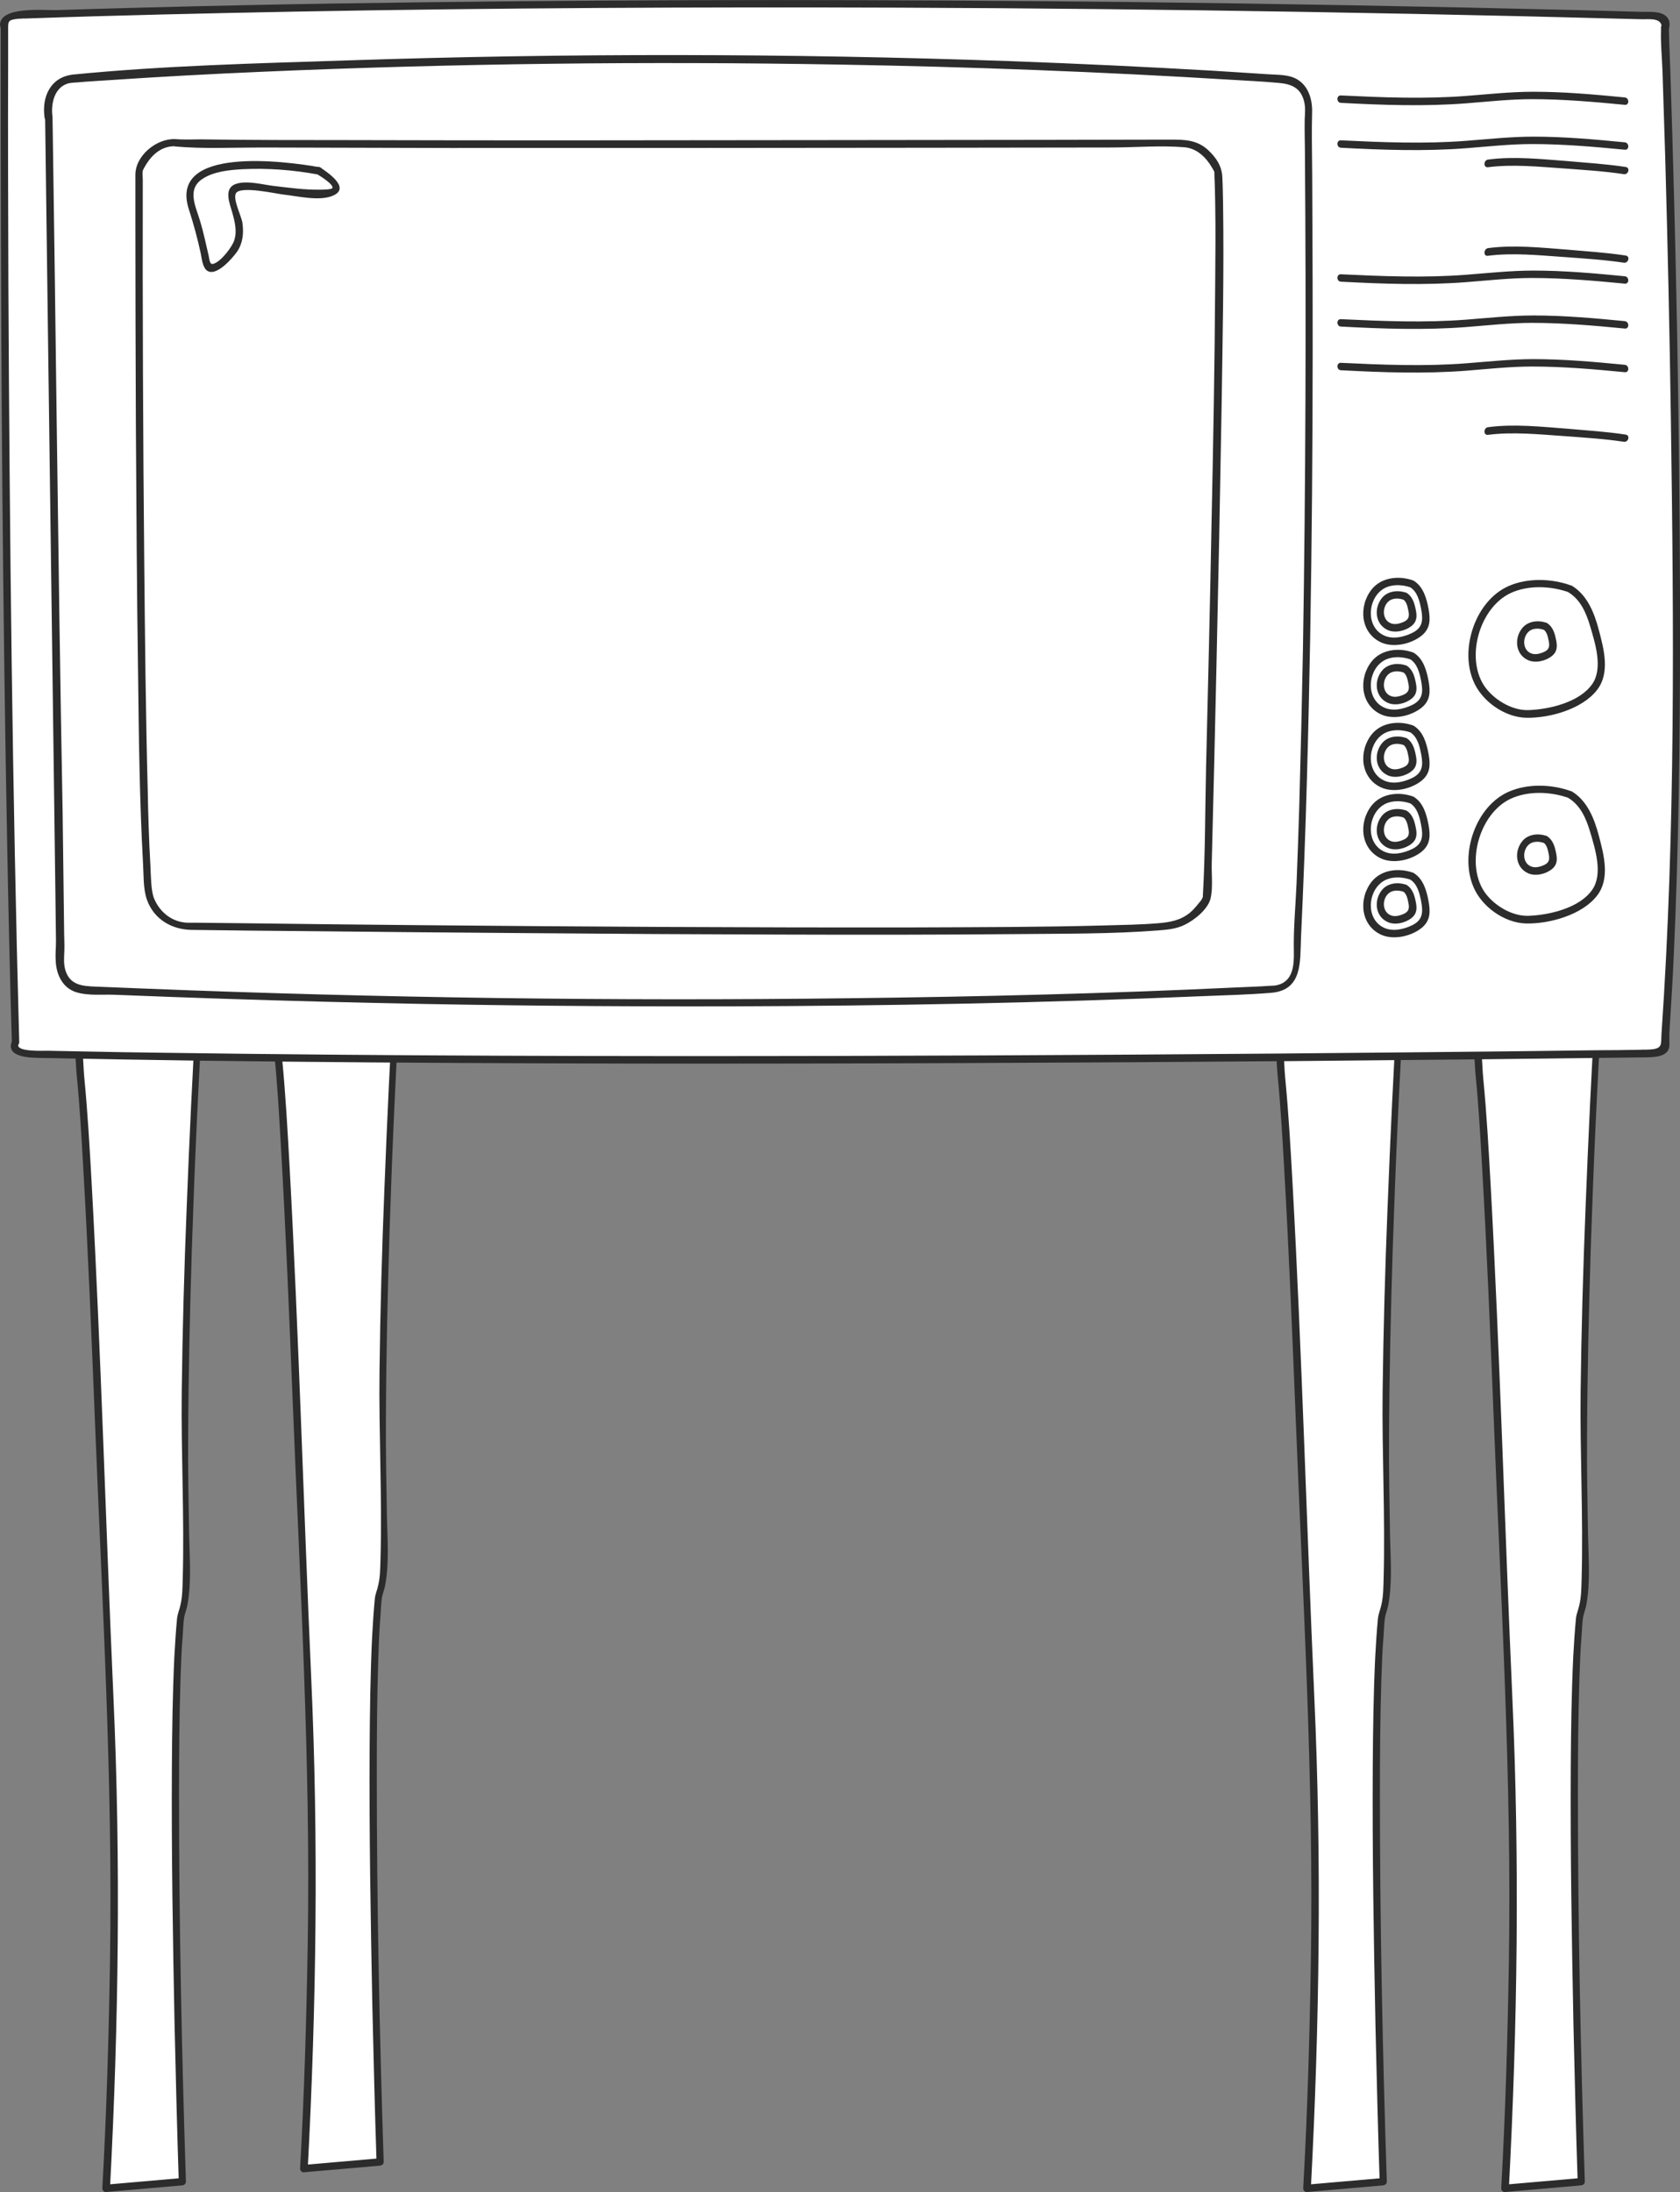 <?xml version="1.0" encoding="utf-8"?>
<!-- Generator: Adobe Illustrator 23.0.3, SVG Export Plug-In . SVG Version: 6.00 Build 0)  -->
<svg version="1.1" id="Layer_1" xmlns="http://www.w3.org/2000/svg" xmlns:xlink="http://www.w3.org/1999/xlink" x="0px" y="0px"
	 viewBox="0 0 681.3 888.8" style="enable-background:new 0 0 681.3 888.8;" xml:space="preserve">
<rect x="0" y="0" width="681.3" height="888.8" fill="#808080" stroke="none"/>
<style type="text/css">
	.st0{fill:#FFFFFF;}
	.st1{fill:#2C2C2C;}
</style>
<g>
	<g>
		<g>
			<g>
				<path class="st0" d="M81.3,405.6c0,0-6.7,107.2-6.2,190.1c0.3,9.8,0.4,18.8,0.4,26.9c0,0,0,0.1,0,0.1
					c0.6,20.2-0.3,29.3-1.9,31.4c-5.4,47.9,0.5,230.5,0.5,230.5l-30.9,2.7c0,0,5.8-109.7,2.1-184.4c-3.7-74.7-9.2-274.7-15.6-285"/>
				<g>
					<path class="st1" d="M79.8,405.6c-1.7,28-3,56-4.1,84.1c-1,24.8-1.7,49.6-2,74.4c-0.3,25.3,1.1,50.7,0.4,76.1
						c-0.1,3.4-0.1,7-0.9,10.4c-0.4,2-1.2,3.6-1.4,5.6c-0.5,5.2-0.8,10.3-1.1,15.5c-0.7,14.8-0.9,29.7-1,44.6
						c-0.2,35,0.4,70,1.1,105c0.5,21.1,1,42.2,1.7,63.2c0.5-0.5,1-1,1.5-1.5c-10.3,0.9-20.6,1.8-30.9,2.7c0.5,0.5,1,1,1.5,1.5
						c3.5-66.3,4.4-132.8,1.4-199.1c-3.1-69.3-5-138.6-8.8-207.8c-0.8-14.4-1.6-28.8-3-43.2c-0.6-5.9-0.2-14.8-3.3-20.2
						c-1-1.7-3.6-0.2-2.6,1.5c2.5,4.4,2.3,12.3,2.8,17.4c1.2,12.1,1.9,24.3,2.6,36.5c2,34.6,3.4,69.2,4.8,103.8
						c2.9,73.1,7.3,146.3,6.1,219.5c-0.5,30.5-1.4,61.1-3.1,91.6c0,0.8,0.7,1.6,1.5,1.5c10.3-0.9,20.6-1.8,30.9-2.7
						c0.8-0.1,1.5-0.6,1.5-1.5c-1.7-52.3-2.8-104.6-2.8-156.9c0-15.6,0.1-31.3,0.6-46.9c0.2-5.9,0.4-11.8,0.9-17.7
						c0.2-2.4,0.2-5,0.6-7.4c0.3-1.6,1-3.2,1.3-4.9c1.7-9.2,0.9-19,0.7-28.2c-0.2-13.1-0.5-26.2-0.4-39.3
						c0.1-25.6,0.7-51.2,1.5-76.8c1.1-33.6,2.6-67.3,4.7-100.9C82.9,403.7,79.9,403.7,79.8,405.6L79.8,405.6z"/>
				</g>
			</g>
			<g>
				<path class="st0" d="M648.6,405.6c0,0-6.7,107.2-6.2,190.1c0.3,9.8,0.4,18.8,0.4,26.9c0,0,0,0.1,0,0.1
					c0.6,20.2-0.3,29.3-1.9,31.4c-5.4,47.9,0.5,230.5,0.5,230.5l-30.9,2.7c0,0,5.8-109.7,2.1-184.4c-3.7-74.7-9.2-274.7-15.6-285"/>
				<g>
					<path class="st1" d="M647.1,405.6c-1.7,28-3,56-4.1,84.1c-1,24.8-1.7,49.6-2,74.4c-0.3,25.3,1.1,50.7,0.4,76.1
						c-0.1,3.4-0.1,7-0.9,10.4c-0.4,2-1.2,3.6-1.4,5.6c-0.5,5.2-0.8,10.3-1.1,15.5c-0.7,14.8-0.9,29.7-1,44.6
						c-0.2,35,0.4,70,1.1,105c0.5,21.1,1,42.2,1.7,63.2c0.5-0.5,1-1,1.5-1.5c-10.3,0.9-20.6,1.8-30.9,2.7c0.5,0.5,1,1,1.5,1.5
						c3.5-66.3,4.4-132.8,1.4-199.1c-3.1-69.3-5-138.6-8.8-207.8c-0.8-14.4-1.6-28.8-3-43.2c-0.6-5.9-0.2-14.8-3.3-20.2
						c-1-1.7-3.6-0.2-2.6,1.5c2.5,4.4,2.3,12.3,2.8,17.4c1.2,12.1,1.9,24.3,2.6,36.5c2,34.6,3.4,69.2,4.8,103.8
						c2.9,73.1,7.3,146.3,6.1,219.5c-0.5,30.5-1.4,61.1-3.1,91.6c0,0.8,0.7,1.6,1.5,1.5c10.3-0.9,20.6-1.8,30.9-2.7
						c0.8-0.1,1.5-0.6,1.5-1.5c-1.7-52.3-2.8-104.6-2.8-156.9c0-15.6,0.1-31.3,0.6-46.9c0.2-5.9,0.4-11.8,0.9-17.7
						c0.2-2.4,0.2-5,0.6-7.4c0.3-1.6,1-3.2,1.3-4.9c1.7-9.2,0.9-19,0.7-28.2c-0.2-13.1-0.5-26.2-0.4-39.3
						c0.1-25.6,0.7-51.2,1.5-76.8c1.1-33.6,2.6-67.3,4.7-100.9C650.2,403.7,647.2,403.7,647.1,405.6L647.1,405.6z"/>
				</g>
			</g>
			<g>
				<path class="st0" d="M161.5,397.6c0,0-6.7,107.2-6.2,190.1c0.3,9.8,0.4,18.8,0.4,26.9c0,0,0,0.1,0,0.1
					c0.6,20.2-0.3,29.3-1.9,31.4c-5.4,47.9,0.5,230.5,0.5,230.5l-30.9,2.7c0,0,5.8-109.7,2.1-184.4c-3.7-74.7-9.2-274.7-15.6-285"/>
				<g>
					<path class="st1" d="M160,397.6c-1.7,28-3,56-4.1,84.1c-1,24.8-1.7,49.6-2,74.4c-0.3,25.3,1.1,50.7,0.4,76.1
						c-0.1,3.4-0.1,7-0.9,10.4c-0.4,2-1.2,3.6-1.4,5.6c-0.5,5.2-0.8,10.3-1.1,15.5c-0.7,14.8-0.9,29.7-1,44.6
						c-0.2,35,0.4,70,1.1,105c0.5,21.1,1,42.2,1.7,63.2c0.5-0.5,1-1,1.5-1.5c-10.3,0.9-20.6,1.8-30.9,2.7c0.5,0.5,1,1,1.5,1.5
						c3.5-66.3,4.4-132.8,1.4-199.1c-3.1-69.3-5-138.6-8.8-207.8c-0.8-14.4-1.6-28.8-3-43.2c-0.6-5.9-0.2-14.8-3.3-20.2
						c-1-1.7-3.6-0.2-2.6,1.5c2.5,4.4,2.3,12.3,2.8,17.4c1.2,12.1,1.9,24.3,2.6,36.5c2,34.6,3.4,69.2,4.8,103.8
						c2.9,73.1,7.3,146.3,6.1,219.5c-0.5,30.5-1.4,61.1-3.1,91.6c0,0.8,0.7,1.6,1.5,1.5c10.3-0.9,20.6-1.8,30.9-2.7
						c0.8-0.1,1.5-0.6,1.5-1.5c-1.7-52.3-2.8-104.6-2.8-156.9c0-15.6,0.1-31.3,0.6-46.9c0.2-5.9,0.4-11.8,0.9-17.7
						c0.2-2.4,0.2-5,0.6-7.4c0.3-1.6,1-3.2,1.3-4.9c1.7-9.2,0.9-19,0.7-28.2c-0.2-13.1-0.5-26.2-0.4-39.3
						c0.1-25.6,0.7-51.2,1.5-76.8c1.1-33.6,2.6-67.3,4.7-100.9C163.2,395.6,160.2,395.7,160,397.6L160,397.6z"/>
				</g>
			</g>
			<g>
				<path class="st0" d="M568.3,405.6c0,0-6.7,107.2-6.2,190.1c0.3,9.8,0.4,18.8,0.4,26.9c0,0,0,0.1,0,0.1
					c0.6,20.2-0.3,29.3-1.9,31.4c-5.4,47.9,0.5,230.5,0.5,230.5l-30.9,2.7c0,0,5.8-109.7,2.1-184.4c-3.7-74.7-9.2-274.7-15.6-285"/>
				<g>
					<path class="st1" d="M566.8,405.6c-1.7,28-3,56-4.1,84.1c-1,24.8-1.7,49.6-2,74.4c-0.3,25.3,1.1,50.7,0.4,76.1
						c-0.1,3.4-0.1,7-0.9,10.4c-0.4,2-1.2,3.6-1.4,5.6c-0.5,5.2-0.8,10.3-1.1,15.5c-0.7,14.8-0.9,29.7-1,44.6
						c-0.2,35,0.4,70,1.1,105c0.5,21.1,1,42.2,1.7,63.2c0.5-0.5,1-1,1.5-1.5c-10.3,0.9-20.6,1.8-30.9,2.7c0.5,0.5,1,1,1.5,1.5
						c3.5-66.3,4.4-132.8,1.4-199.1c-3.1-69.3-5-138.6-8.8-207.8c-0.8-14.4-1.6-28.8-3-43.2c-0.6-5.9-0.2-14.8-3.3-20.2
						c-1-1.7-3.6-0.2-2.6,1.5c2.5,4.4,2.3,12.3,2.8,17.4c1.2,12.1,1.9,24.3,2.6,36.5c2,34.6,3.4,69.2,4.8,103.8
						c2.9,73.1,7.3,146.3,6.1,219.5c-0.5,30.5-1.4,61.1-3.1,91.6c0,0.8,0.7,1.6,1.5,1.5c10.3-0.9,20.6-1.8,30.9-2.7
						c0.8-0.1,1.5-0.6,1.5-1.5c-1.7-52.3-2.8-104.6-2.8-156.9c0-15.6,0.1-31.3,0.6-46.9c0.2-5.9,0.4-11.8,0.9-17.7
						c0.2-2.4,0.2-5,0.6-7.4c0.3-1.6,1-3.2,1.3-4.9c1.7-9.2,0.9-19,0.7-28.2c-0.2-13.1-0.5-26.2-0.4-39.3
						c0.1-25.6,0.7-51.2,1.5-76.8c1.1-33.6,2.6-67.3,4.7-100.9C569.9,403.7,566.9,403.7,566.8,405.6L566.8,405.6z"/>
				</g>
			</g>
			<g>
				<g id="XMLID_40202_">
					<path class="st0" d="M6.3,422.6c0,0-2.3,4.6,5.6,4.8c253.9,5.4,657.8-0.3,657.8-0.3c7.9-0.5,5.6-4.8,5.6-4.8
						c10.3-143.7,0-411.2,0-411.2s2.3-4.5-5.6-4.8C275.2-4.4,7.3,6.1,7.3,6.1c-7.9,0.5-5.6,4.8-5.6,4.8S1.1,236.3,6.3,422.6z"/>
					<g>
						<path class="st1" d="M5,421.8c-3.1,6.7,6.6,7,10.6,7.1c10.8,0.2,21.5,0.4,32.3,0.6c22.3,0.4,44.5,0.7,66.8,0.9
							c47.6,0.5,95.1,0.7,142.7,0.8c88.6,0.1,177.1-0.3,265.7-1c47.5-0.4,95.1-0.9,142.6-1.5c3.9-0.1,11.3,0.4,11.3-5.1
							c0-2.3-0.1-4.2,0.1-6.7c0.3-4.9,0.6-9.7,0.9-14.6c0.6-10,1-19.9,1.4-29.9c1.7-43.8,2-87.7,1.9-131.5
							c-0.2-70.5-1.6-141.1-3.9-211.6c-0.2-5.8-0.5-11.6-0.6-17.4c0-0.3,0-0.5,0-0.8c-0.1,1.6,0.2-0.2,0.2-0.5c0.1-1.1,0.1-2-0.5-3
							c-2-3.4-7.6-2.7-10.8-2.8c-8.6-0.2-17.2-0.5-25.7-0.7c-61-1.5-122-2.6-183-3.3c-94.5-1-189.1-1.1-283.6,0.1
							C123.1,1.5,72.9,2.5,22.7,4.1C17.7,4.2,0.2,2.5,0,10c0,0.3,0.4,2.6,0.3,0.9c0,0.1,0,0.2,0,0.3c0,0.6,0,1.2,0,1.8
							c0,2.9,0,5.8,0,8.7c0,11.8,0,23.7,0,35.5C0.4,152.1,1.1,247,2.9,341.8c0.5,26.9,1.1,53.8,1.9,80.7c0.1,1.9,3.1,1.9,3,0
							C5,320.1,3.9,217.6,3.4,115.2C3.3,85,3.2,54.9,3.3,24.7c0-4.6,0-9.2,0-13.8c0-2.6,0.6-2.9,4.1-3.3c0.1,0,0.3,0,0.4,0
							c0.9-0.1,1.9-0.1,2.8-0.1c36.6-1.3,73.2-2.1,109.7-2.8c81.4-1.5,162.8-1.9,244.1-1.6c54.5,0.2,109,0.8,163.4,1.7
							c30.2,0.5,60.3,1.1,90.5,1.8c15.7,0.4,31.5,0.8,47.2,1.2c2.8,0.1,7.5-0.7,8.3,2.4c0.1,0.3-0.3,0.4-0.2,1c0,0.3,0,0.6,0,0.9
							c-0.2,5.5,0.4,11.2,0.6,16.7c0.4,11.6,0.7,23.2,1.1,34.8c1,35.6,1.8,71.2,2.3,106.8c1.2,82.8,1.9,166-3.8,248.6
							c-0.3,4.3,0.7,6.2-4.8,6.5c-1.3,0.1-2.6,0-3.8,0.1c-6,0.1-11.9,0.2-17.9,0.2c-23.7,0.3-47.4,0.6-71,0.8
							c-78.9,0.8-157.7,1.3-236.6,1.5c-91.5,0.2-183,0-274.5-1.3c-10.1-0.1-20.3-0.3-30.4-0.5c-5.1-0.1-10.3-0.2-15.4-0.3
							c-2.1,0-13.3,0.5-11.9-2.7C8.4,421.6,5.8,420,5,421.8z"/>
					</g>
				</g>
				<g id="XMLID_40201_">
					<path class="st0" d="M19.8,47.8c0,0-2.4-15.3,10.2-15.8c0,0,219.8-17.9,490.3,0.3c12.6,0.8,10.2,15.8,10.2,15.8
						s2.4,198.5-4.5,337.2c0,0,2.4,15.3-10.2,15.8c0,0-209.5,12.3-481.2,0.3c-12.6-0.6-10.2-15.8-10.2-15.8L19.8,47.8z"/>
					<g>
						<path class="st1" d="M21.3,47.4c-0.7-4.9,0.5-11.5,5.8-13.4c1.4-0.5,2.9-0.5,4.4-0.6c4.3-0.4,8.5-0.6,12.8-0.9
							c20.6-1.4,41.2-2.5,61.8-3.4c78.4-3.4,156.8-4.3,235.3-2.9c52.4,0.9,104.8,2.9,157.2,6.1c6.6,0.4,13.2,0.7,19.8,1.3
							c5.1,0.4,9,1.9,10.4,7.3c0.7,2.5,0.4,5.1,0.3,7.5c-0.1,4.9,0.1,9.8,0.1,14.6c0.5,66.5,0.3,133.1-0.8,199.6
							c-0.4,21.4-0.9,42.8-1.5,64.2c-0.3,10.4-0.7,20.8-1.1,31.3c-0.4,9.2-1.3,18.5-1.1,27.6c0.1,5.4-0.2,12.2-6.8,13.7
							c-1.1,0.3-2.3,0.2-3.4,0.3c-4.1,0.3-8.3,0.4-12.4,0.6c-52.4,2.5-104.8,3.8-157.2,4.4c-95.5,1.2-190.9-0.1-286.3-3.9
							c-6.6-0.3-13.2-0.5-19.8-0.8c-5.4-0.2-10.3-0.6-12.2-6.4c-0.9-2.7-0.6-5.5-0.5-8.2c0.1-2.7-0.1-5.5-0.1-8.2
							c-0.2-15.9-0.4-31.8-0.6-47.7C24.4,277,23.7,224.3,23,171.7c-0.5-39.2-1-78.4-1.6-117.6c0-2.1-0.1-4.2-0.1-6.3
							c0-1.9-3-1.9-3,0c0.4,30.4,0.8,60.8,1.2,91.1c0.7,55.1,1.5,110.1,2.2,165.2c0.3,20.3,0.5,40.6,0.8,60.9
							c0.1,5.5,0.1,10.9,0.2,16.4c0,3.6-0.3,5-0.1,8.4c0.3,5.3,2.7,10.6,8.1,12.4c4.9,1.6,10.7,0.9,15.7,1.1
							c7.9,0.3,15.7,0.6,23.6,0.9c27.1,1,54.3,1.8,81.4,2.4c48.4,1.1,96.7,1.5,145.1,1.4c63.5-0.2,126.9-1.4,190.3-4.1
							c9.6-0.4,19.2-0.6,28.8-1.4c12.7-1.1,11.6-12.7,12-22.3c1-21.4,1.8-42.8,2.4-64.2c2.2-77,2.6-154.1,2.2-231.1
							c0-9.6-0.1-19.2-0.2-28.8c0-3.7,0-7.6,0.1-10.3c0.2-5.1-1.3-10.8-6-13.6c-3.5-2.1-8-1.8-11.9-2.1c-7.2-0.5-14.5-0.9-21.8-1.4
							c-27.5-1.6-55-2.9-82.5-3.9c-89.7-3.2-179.6-3.3-269.3-0.3c-36.8,1.2-74,2.1-110.7,5.7c-9.4,0.9-13.1,9-11.8,17.7
							C18.6,50.1,21.5,49.3,21.3,47.4z"/>
					</g>
				</g>
				<g id="XMLID_40200_">
					<path class="st0" d="M71.2,57.9c-10-1-14.9,11.1-14.9,11.1S56,352.8,60.9,364.5c0,0,4.9,11.6,14.9,11.1
						c0,0,366.2,4.6,398.9-0.3c9.9-1.5,14.9-11.1,14.9-11.1s7-261.9,4.5-295c0,0-4.9-11.6-14.9-11.1C479.1,58.1,82.7,59,71.2,57.9z"
						/>
					<g>
						<path class="st1" d="M71.2,56.4C63.6,56,54.9,63,54.9,70.9c0,6.5,0,12.9,0,19.4c0,27.3,0.1,54.6,0.2,81.9
							c0.2,33.9,0.4,67.7,0.9,101.6c0.3,25.4,0.6,50.9,2,76.2c0.3,4.7,0,10.3,1.6,14.8c2.8,7.9,10.1,12.1,18.1,12.2
							c15.3,0.2,30.7,0.4,46,0.5c29.7,0.3,59.4,0.6,89.1,0.8c34.9,0.3,69.9,0.5,104.8,0.6c31.5,0.1,63,0.1,94.5-0.2
							c19.2-0.2,38.6,0,57.8-1.5c3.7-0.3,7.2-0.6,10.6-2.3c3.9-1.9,9.5-6.3,10.5-10.9c0.9-4.3,0.3-9.6,0.4-13.9
							c0.7-26.4,1.3-52.8,1.9-79.2c0.8-35.3,1.5-70.6,2.1-105.9c0.4-27.4,1-54.8,0.6-82.2c-0.1-3.7-0.1-7.3-0.3-11
							c-0.2-4.4-2.4-7.8-5.7-10.9c-4.6-4.3-9.8-4.3-15.5-4.3c-16.9,0-33.8,0.1-50.7,0.1c-29.3,0-58.6,0.1-87.9,0.1
							c-33.9,0-67.9,0.1-101.8,0.1c-30.8,0-61.7,0-92.5-0.1c-20,0-40.1,0-60.1-0.3C78.1,56.5,74.6,56.7,71.2,56.4
							c-1.9-0.2-1.9,2.8,0,3c11.4,1,23.2,0.4,34.7,0.4c25.6,0.1,51.2,0.1,76.8,0.2c64.8,0,129.6,0,194.4-0.1
							c24.4,0,48.8-0.1,73.2-0.1c9.9,0,20.2-0.9,30-0.1c5.1,0.4,8.9,4.2,11.3,8.4c1.2,2,0.8,1.3,0.9,3.5c0.2,3.5,0.2,7,0.3,10.5
							c0.2,11,0.1,22.1,0,33.1c-0.2,32.7-0.8,65.3-1.5,98c-0.6,32.7-1.4,65.3-2.2,98c-0.4,17.3-0.3,34.8-1.3,52.1c0,0.3,0,0.7,0,0.9
							c0.3-1.5-0.3,0.2-0.6,0.7c-1.5,1.8-2.8,3.6-4.6,5.1c-3.9,3.2-8.2,3.9-12.9,4.3c-7.3,0.6-14.5,0.7-21.8,0.9
							c-25.9,0.7-51.7,0.7-77.6,0.8c-66.2,0.1-132.5-0.3-198.7-0.9c-24.4-0.2-48.8-0.5-73.2-0.8c-6.2-0.1-12.4-0.1-18.6-0.2
							c-1.2,0-2.5,0-3.7,0c-6.2-0.2-11.2-4.1-13.6-9.8c-1.3-3.1-1.3-9.3-1.5-13.3c-0.6-10.3-0.9-20.6-1.1-31
							c-0.8-30.4-1.1-60.9-1.4-91.3C58,176.8,57.8,124.9,57.9,73c0-1.2-0.2-2.6,0-3.9c0-0.3,0.1-0.2-0.1,0.4c0.3-1,1-2,1.5-2.9
							c2.7-4.3,6.6-7.5,11.9-7.3C73.2,59.4,73.2,56.4,71.2,56.4z"/>
					</g>
				</g>
				<g id="XMLID_40199_">
					<path class="st0" d="M636.8,238.8c0,0-29.7-11-38,17.1s16.9,33.8,20.3,33.6c3.4-0.2,32.6-2.6,30.2-21.3
						C646.9,249.5,642.5,242,636.8,238.8z"/>
					<g>
						<path class="st1" d="M637.2,237.4c-7.9-2.9-17.7-3.2-25.4,0.2c-13.4,5.9-19.9,25.3-14.3,38.5c3.3,8,12.5,14.7,21.4,14.9
							c9.5,0.2,22.7-3.5,28.7-11.2c5.5-7,2.8-16.8,0.7-24.7c-1.8-6.7-4.6-13.8-10.8-17.6c-1.7-1-3.2,1.6-1.5,2.6
							c5,3,7.3,8.5,8.9,13.9c2,6.8,5.2,16.8,0.9,23.2c-5.1,7.5-17.4,10.4-26,10.7c-6.8,0.2-14.3-4.4-18-10
							c-7.5-11.6-1.7-31.5,10.7-37.4c7.2-3.4,16.5-3,23.9-0.3C638.2,240.9,639,238,637.2,237.4z"/>
					</g>
				</g>
				<g id="XMLID_40198_">
					<path class="st0" d="M636.8,322.3c0,0-29.7-11-38,17.1s16.9,33.8,20.3,33.6c3.4-0.2,32.6-2.6,30.2-21.3
						C646.9,332.9,642.5,325.5,636.8,322.3z"/>
					<g>
						<path class="st1" d="M637.2,320.8c-7.9-2.9-17.7-3.2-25.4,0.2c-13.4,5.9-19.9,25.3-14.3,38.5c3.3,8,12.5,14.7,21.4,14.9
							c9.5,0.2,22.7-3.5,28.7-11.2c5.5-7,2.8-16.8,0.7-24.7c-1.8-6.7-4.6-13.8-10.8-17.6c-1.7-1-3.2,1.6-1.5,2.6
							c5,3,7.3,8.5,8.9,13.9c2,6.8,5.2,16.8,0.9,23.2c-5.1,7.5-17.4,10.4-26,10.7c-6.8,0.2-14.3-4.4-18-10
							c-7.5-11.6-1.7-31.5,10.7-37.4c7.2-3.4,16.5-3,23.9-0.3C638.2,324.4,639,321.5,637.2,320.8z"/>
					</g>
				</g>
				<g id="XMLID_40197_">
					<path class="st0" d="M572.6,236.8c0,0-13.7-5.1-17.5,7.9s7.8,15.5,9.3,15.4c1.6-0.1,15-1.2,13.9-9.8
						C577.3,241.7,575.2,238.2,572.6,236.8z"/>
					<g>
						<path class="st1" d="M573,235.3c-5.7-2-12.7-1.3-16.7,3.6c-5.5,6.9-4.6,17.8,3.9,21.6c5,2.2,12,0.6,16.2-2.7
							c3.8-3,3.7-6.8,2.9-11.1c-0.8-4.2-2.1-8.8-5.9-11.2c-1.6-1-3.1,1.6-1.5,2.6c2.9,1.8,3.8,5.6,4.4,8.7c0.9,4.6,0.7,7.8-3.8,9.9
							c-3.4,1.6-7.7,2.6-11.3,0.9c-7.2-3.4-6.7-14.3-0.6-18.6c3.3-2.3,8-2.1,11.6-0.8C574.1,238.9,574.9,236,573,235.3z"/>
					</g>
				</g>
				<g id="XMLID_40196_">
					<path class="st0" d="M572.6,266c0,0-13.7-5.1-17.5,7.9c-3.8,12.9,7.8,15.5,9.3,15.4c1.6-0.1,15-1.2,13.9-9.8
						C577.3,270.9,575.2,267.4,572.6,266z"/>
					<g>
						<path class="st1" d="M573,264.5c-5.7-2-12.7-1.3-16.7,3.6c-5.5,6.9-4.6,17.8,3.9,21.6c5,2.2,12,0.6,16.2-2.7
							c3.8-3,3.7-6.8,2.9-11.1c-0.8-4.2-2.1-8.8-5.9-11.2c-1.6-1-3.1,1.6-1.5,2.6c2.9,1.8,3.8,5.6,4.4,8.7c0.9,4.6,0.7,7.8-3.8,9.9
							c-3.4,1.6-7.7,2.6-11.3,0.9c-7.2-3.4-6.7-14.3-0.6-18.6c3.3-2.3,8-2.1,11.6-0.8C574.1,268.1,574.9,265.2,573,264.5z"/>
					</g>
				</g>
				<g id="XMLID_40195_">
					<path class="st0" d="M572.6,295.6c0,0-13.7-5.1-17.5,7.9s7.8,15.5,9.3,15.4c1.6-0.1,15-1.2,13.9-9.8
						C577.3,300.5,575.2,297,572.6,295.6z"/>
					<g>
						<path class="st1" d="M573,294.1c-5.7-2-12.7-1.3-16.7,3.6c-5.5,6.9-4.6,17.8,3.9,21.6c5,2.2,12,0.6,16.2-2.7
							c3.8-3,3.7-6.8,2.9-11.1c-0.8-4.2-2.1-8.8-5.9-11.2c-1.6-1-3.1,1.6-1.5,2.6c2.9,1.8,3.8,5.6,4.4,8.7c0.9,4.6,0.7,7.8-3.8,9.9
							c-3.4,1.6-7.7,2.6-11.3,0.9c-7.2-3.4-6.7-14.3-0.6-18.6c3.3-2.3,8-2.1,11.6-0.8C574.1,297.7,574.9,294.8,573,294.1z"/>
					</g>
				</g>
				<g id="XMLID_40194_">
					<path class="st0" d="M572.6,324.3c0,0-13.7-5.1-17.5,7.9c-3.8,12.9,7.8,15.5,9.3,15.4c1.6-0.1,15-1.2,13.9-9.8
						C577.3,329.2,575.2,325.8,572.6,324.3z"/>
					<g>
						<path class="st1" d="M573,322.9c-5.7-2-12.7-1.3-16.7,3.6c-5.5,6.9-4.6,17.8,3.9,21.6c5,2.2,12,0.6,16.2-2.7
							c3.8-3,3.7-6.8,2.9-11.1c-0.8-4.2-2.1-8.8-5.9-11.2c-1.6-1-3.1,1.6-1.5,2.6c2.9,1.8,3.8,5.6,4.4,8.7c0.9,4.6,0.7,7.8-3.8,9.9
							c-3.4,1.6-7.7,2.6-11.3,0.9c-7.2-3.4-6.7-14.3-0.6-18.6c3.3-2.3,8-2.1,11.6-0.8C574.1,326.4,574.9,323.5,573,322.9z"/>
					</g>
				</g>
				<g id="XMLID_40193_">
					<path class="st0" d="M572.6,355.2c0,0-13.7-5.1-17.5,7.9c-3.8,12.9,7.8,15.5,9.3,15.4c1.6-0.1,15-1.2,13.9-9.8
						C577.3,360.1,575.2,356.7,572.6,355.2z"/>
					<g>
						<path class="st1" d="M573,353.8c-5.7-2-12.7-1.3-16.7,3.6c-5.5,6.9-4.6,17.8,3.9,21.6c5,2.2,12,0.6,16.2-2.7
							c3.8-3,3.7-6.8,2.9-11.1c-0.8-4.2-2.1-8.8-5.9-11.2c-1.6-1-3.1,1.6-1.5,2.6c2.9,1.8,3.8,5.6,4.4,8.7c0.9,4.6,0.7,7.8-3.8,9.9
							c-3.4,1.6-7.7,2.6-11.3,0.9c-7.2-3.4-6.7-14.3-0.6-18.6c3.3-2.3,8-2.1,11.6-0.8C574.1,357.3,574.9,354.4,573,353.8z"/>
					</g>
				</g>
				<g id="XMLID_40192_">
					<path class="st0" d="M543.8,40.2c0,0,35,1.8,53.4,0s30-2.3,61.7,0.8"/>
					<g>
						<path class="st1" d="M543.8,41.7c16.8,0.9,33.9,1.5,50.7,0.2c9-0.7,17.9-1.7,26.9-1.7c12.5,0,25.1,1.1,37.5,2.3
							c1.9,0.2,1.9-2.8,0-3c-12.3-1.2-24.6-2.3-37-2.3c-9.2,0-18.3,1-27.4,1.7c-16.8,1.3-33.9,0.6-50.7-0.2
							C541.9,38.6,541.9,41.6,543.8,41.7L543.8,41.7z"/>
					</g>
				</g>
				<g id="XMLID_40190_">
					<path class="st0" d="M543.8,58.4c0,0,35,1.8,53.4,0s30-2.3,61.7,0.8"/>
					<g>
						<path class="st1" d="M543.8,59.9c16.8,0.9,33.9,1.5,50.7,0.2c9-0.7,17.9-1.7,26.9-1.7c12.5,0,25.1,1.1,37.5,2.3
							c1.9,0.2,1.9-2.8,0-3c-12.3-1.2-24.6-2.3-37-2.3c-9.2,0-18.3,1-27.4,1.7c-16.8,1.3-33.9,0.6-50.7-0.2
							C541.9,56.8,541.9,59.8,543.8,59.9L543.8,59.9z"/>
					</g>
				</g>
				<g id="XMLID_40189_">
					<path class="st0" d="M603.4,66.3c13.2-1.8,52.3,2.4,55.4,2.9"/>
					<g>
						<path class="st1" d="M603.4,67.8c10.1-1.3,20.7-0.2,30.9,0.5c8,0.6,16.2,1.1,24.2,2.3c1.9,0.3,2.7-2.6,0.8-2.9
							c-7.8-1.2-15.9-1.7-23.8-2.4c-10.5-0.8-21.6-2-32.1-0.6C601.6,65,601.5,68,603.4,67.8L603.4,67.8z"/>
					</g>
				</g>
				<g id="XMLID_40185_">
					<path class="st0" d="M603.4,102.2c13.2-1.8,52.3,2.4,55.4,2.9"/>
					<g>
						<path class="st1" d="M603.4,103.7c10.1-1.3,20.7-0.2,30.9,0.5c8,0.6,16.2,1.1,24.2,2.3c1.9,0.3,2.7-2.6,0.8-2.9
							c-7.8-1.2-15.9-1.7-23.8-2.4c-10.5-0.8-21.6-2-32.1-0.6C601.6,101,601.5,104,603.4,103.7L603.4,103.7z"/>
					</g>
				</g>
				<g id="XMLID_40184_">
					<path class="st0" d="M129.2,69.2c0,0-60.2-10.6-51.5,14.3s3.2,30.9,15,20s-5.5-27.3,4.8-27.8S153.7,85.3,129.2,69.2z"/>
					<g>
						<path class="st1" d="M129.6,67.8c-13.4-2.4-61.5-8.9-53,17.1c1.9,5.9,3.5,11.8,4.8,17.8c0.4,2,0.7,5.3,2.3,6.8
							c3.7,3.3,10.7-5,12.4-7.4c2.4-3.5,2.8-7.6,2.2-11.8c-0.4-2.7-3.8-9.2-2.7-11.8c1.5-3.4,16.5,0.1,19.5,0.4
							c5.7,0.6,15.2,3,20.6,0.1c6.1-3.3-3.2-9.3-5.8-11.1c-1.6-1.1-3.1,1.5-1.5,2.6c0.8,0.5,6.9,4.1,6.4,5.7
							c-0.2,0.7-4.3,0.7-5.1,0.7c-6.2,0.1-12.5-0.8-18.6-1.5c-4.4-0.5-11.1-2.4-15.5-0.8c-5.1,1.8-2.4,8-1.4,11.6
							c1,3.6,2,7.5,0.8,11.2c-0.8,2.6-5.4,8.8-8.6,9.6c-1.4,0.3-1.4-1.6-1.8-3.4c-1.1-4.6-2-9.2-3.4-13.8
							c-1.7-5.9-5.6-12.9,0.8-17.2c4.6-3.1,11-3.7,16.4-4c10.1-0.5,20.4,0.3,30.3,2.1C130.7,71,131.5,68.1,129.6,67.8z"/>
					</g>
				</g>
				<g id="XMLID_40183_">
					<path class="st0" d="M569.8,241.8c0,0-7.5-2.8-9.6,4.3c-2.1,7.1,4.3,8.5,5.1,8.5c0.9-0.1,8.2-0.7,7.6-5.4
						C572.4,244.5,571.3,242.6,569.8,241.8z"/>
					<g>
						<path class="st1" d="M570.2,240.3c-3.4-1.2-7.6-0.7-9.9,2.3c-3.2,4.1-2.6,10.5,2.4,12.8c3,1.4,7.2,0.4,9.7-1.6
							c2.3-1.8,2.3-4.1,1.7-6.8c-0.5-2.5-1.3-5.1-3.6-6.6c-1.6-1-3.1,1.6-1.5,2.6c1.4,0.9,1.8,2.9,2.1,4.4c0.5,2.2,0.4,3.7-1.8,4.7
							c-1.8,0.8-3.8,1.3-5.5,0.5c-3.5-1.6-3.3-7-0.3-9.1c1.6-1.1,4-1,5.8-0.3C571.3,243.9,572.1,241,570.2,240.3z"/>
					</g>
				</g>
				<g id="XMLID_40182_">
					<path class="st0" d="M626.7,253.9c0,0-7.5-2.8-9.6,4.3c-2.1,7.1,4.3,8.5,5.1,8.5c0.9-0.1,8.2-0.7,7.6-5.4
						C629.3,256.6,628.2,254.7,626.7,253.9z"/>
					<g>
						<path class="st1" d="M627.1,252.5c-3.4-1.2-7.6-0.7-9.9,2.3c-3.2,4.1-2.6,10.5,2.4,12.8c3,1.4,7.2,0.4,9.7-1.6
							c2.3-1.8,2.3-4.1,1.7-6.8c-0.5-2.5-1.3-5.1-3.6-6.6c-1.6-1-3.1,1.6-1.5,2.6c1.4,0.9,1.8,2.9,2.1,4.4c0.5,2.2,0.4,3.7-1.8,4.7
							c-1.8,0.8-3.8,1.3-5.5,0.5c-3.5-1.6-3.3-7-0.3-9.1c1.6-1.1,4-1,5.8-0.3C628.2,256,628.9,253.1,627.1,252.5z"/>
					</g>
				</g>
				<g id="XMLID_40181_">
					<path class="st0" d="M626.7,340.4c0,0-7.5-2.8-9.6,4.3c-2.1,7.1,4.3,8.5,5.1,8.5c0.9-0.1,8.2-0.7,7.6-5.4
						S628.2,341.2,626.7,340.4z"/>
					<g>
						<path class="st1" d="M627.1,338.9c-3.4-1.2-7.6-0.7-9.9,2.3c-3.2,4.1-2.6,10.5,2.4,12.8c3,1.4,7.2,0.4,9.7-1.6
							c2.3-1.8,2.3-4.1,1.7-6.8c-0.5-2.5-1.3-5.1-3.6-6.6c-1.6-1-3.1,1.6-1.5,2.6c1.4,0.9,1.8,2.9,2.1,4.4c0.5,2.2,0.4,3.7-1.8,4.7
							c-1.8,0.8-3.8,1.3-5.5,0.5c-3.5-1.6-3.3-7-0.3-9.1c1.6-1.1,4-1,5.8-0.3C628.2,342.5,628.9,339.6,627.1,338.9z"/>
					</g>
				</g>
				<g id="XMLID_40180_">
					<path class="st0" d="M543.8,112.7c0,0,35,1.8,53.4,0s30-2.3,61.7,0.8"/>
					<g>
						<path class="st1" d="M543.8,114.2c16.8,0.9,33.9,1.5,50.7,0.2c9-0.7,17.9-1.7,26.9-1.7c12.5,0,25.1,1.1,37.5,2.3
							c1.9,0.2,1.9-2.8,0-3c-12.3-1.2-24.6-2.3-37-2.3c-9.2,0-18.3,1-27.4,1.7c-16.8,1.3-33.9,0.6-50.7-0.2
							C541.9,111.1,541.9,114.1,543.8,114.2L543.8,114.2z"/>
					</g>
				</g>
				<g id="XMLID_40178_">
					<path class="st0" d="M543.8,130.9c0,0,35,1.8,53.4,0s30-2.3,61.7,0.8"/>
					<g>
						<path class="st1" d="M543.8,132.4c16.8,0.9,33.9,1.5,50.7,0.2c9-0.7,17.9-1.7,26.9-1.7c12.5,0,25.1,1.1,37.5,2.3
							c1.9,0.2,1.9-2.8,0-3c-12.3-1.2-24.6-2.3-37-2.3c-9.2,0-18.3,1-27.4,1.7c-16.8,1.3-33.9,0.6-50.7-0.2
							C541.9,129.3,541.9,132.3,543.8,132.4L543.8,132.4z"/>
					</g>
				</g>
				<g id="XMLID_40176_">
					<path class="st0" d="M543.8,148.6c0,0,35,1.8,53.4,0s30-2.3,61.7,0.8"/>
					<g>
						<path class="st1" d="M543.8,150.1c16.8,0.9,33.9,1.5,50.7,0.2c9-0.7,17.9-1.7,26.9-1.7c12.5,0,25.1,1.1,37.5,2.3
							c1.9,0.2,1.9-2.8,0-3c-12.3-1.2-24.6-2.3-37-2.3c-9.2,0-18.3,1-27.4,1.7c-16.8,1.3-33.9,0.6-50.7-0.2
							C541.9,147,541.9,150,543.8,150.1L543.8,150.1z"/>
					</g>
				</g>
				<g id="XMLID_40173_">
					<path class="st0" d="M603.4,174.8c13.2-1.8,52.3,2.4,55.4,2.9"/>
					<g>
						<path class="st1" d="M603.4,176.3c10.1-1.3,20.7-0.2,30.9,0.5c8,0.6,16.2,1.1,24.2,2.3c1.9,0.3,2.7-2.6,0.8-2.9
							c-7.8-1.2-15.9-1.7-23.8-2.4c-10.5-0.8-21.6-2-32.1-0.6C601.6,173.5,601.5,176.5,603.4,176.3L603.4,176.3z"/>
					</g>
				</g>
				<g id="XMLID_39977_">
					<path class="st0" d="M569.8,271.2c0,0-7.5-2.8-9.6,4.3c-2.1,7.1,4.3,8.5,5.1,8.5c0.9-0.1,8.2-0.7,7.6-5.4
						C572.4,273.9,571.3,272,569.8,271.2z"/>
					<g>
						<path class="st1" d="M570.2,269.8c-3.4-1.2-7.6-0.7-9.9,2.3c-3.2,4.1-2.6,10.5,2.4,12.8c3,1.4,7.2,0.4,9.7-1.6
							c2.3-1.8,2.3-4.1,1.7-6.8c-0.5-2.5-1.3-5.1-3.6-6.6c-1.6-1-3.1,1.6-1.5,2.6c1.4,0.9,1.8,2.9,2.1,4.4c0.5,2.2,0.4,3.7-1.8,4.7
							c-1.8,0.8-3.8,1.3-5.5,0.5c-3.5-1.6-3.3-7-0.3-9.1c1.6-1.1,4-1,5.8-0.3C571.3,273.3,572.1,270.4,570.2,269.8z"/>
					</g>
				</g>
				<g id="XMLID_39976_">
					<path class="st0" d="M569.8,300.6c0,0-7.5-2.8-9.6,4.3c-2.1,7.1,4.3,8.5,5.1,8.5c0.9-0.1,8.2-0.7,7.6-5.4
						C572.4,303.3,571.3,301.5,569.8,300.6z"/>
					<g>
						<path class="st1" d="M570.2,299.2c-3.4-1.2-7.6-0.7-9.9,2.3c-3.2,4.1-2.6,10.5,2.4,12.8c3,1.4,7.2,0.4,9.7-1.6
							c2.3-1.8,2.3-4.1,1.7-6.8c-0.5-2.5-1.3-5.1-3.6-6.6c-1.6-1-3.1,1.6-1.5,2.6c1.4,0.9,1.8,2.9,2.1,4.4c0.5,2.2,0.4,3.7-1.8,4.7
							c-1.8,0.8-3.8,1.3-5.5,0.5c-3.5-1.6-3.3-7-0.3-9.1c1.6-1.1,4-1,5.8-0.3C571.3,302.7,572.1,299.9,570.2,299.2z"/>
					</g>
				</g>
				<g id="XMLID_39975_">
					<path class="st0" d="M569.8,330.1c0,0-7.5-2.8-9.6,4.3c-2.1,7.1,4.3,8.5,5.1,8.5c0.9-0.1,8.2-0.7,7.6-5.4
						C572.4,332.8,571.3,330.9,569.8,330.1z"/>
					<g>
						<path class="st1" d="M570.2,328.6c-3.4-1.2-7.6-0.7-9.9,2.3c-3.2,4.1-2.6,10.5,2.4,12.8c3,1.4,7.2,0.4,9.7-1.6
							c2.3-1.8,2.3-4.1,1.7-6.8c-0.5-2.5-1.3-5.1-3.6-6.6c-1.6-1-3.1,1.6-1.5,2.6c1.4,0.9,1.8,2.9,2.1,4.4c0.5,2.2,0.4,3.7-1.8,4.7
							c-1.8,0.8-3.8,1.3-5.5,0.5c-3.5-1.6-3.3-7-0.3-9.1c1.6-1.1,4-1,5.8-0.3C571.3,332.2,572.1,329.3,570.2,328.6z"/>
					</g>
				</g>
				<g id="XMLID_39974_">
					<path class="st0" d="M569.8,360.2c0,0-7.5-2.8-9.6,4.3c-2.1,7.1,4.3,8.5,5.1,8.5c0.9-0.1,8.2-0.7,7.6-5.4
						C572.4,362.9,571.3,361,569.8,360.2z"/>
					<g>
						<path class="st1" d="M570.2,358.7c-3.4-1.2-7.6-0.7-9.9,2.3c-3.2,4.1-2.6,10.5,2.4,12.8c3,1.4,7.2,0.4,9.7-1.6
							c2.3-1.8,2.3-4.1,1.7-6.8c-0.5-2.5-1.3-5.1-3.6-6.6c-1.6-1-3.1,1.6-1.5,2.6c1.4,0.9,1.8,2.9,2.1,4.4c0.5,2.2,0.4,3.7-1.8,4.7
							c-1.8,0.8-3.8,1.3-5.5,0.5c-3.5-1.6-3.3-7-0.3-9.1c1.6-1.1,4-1,5.8-0.3C571.3,362.3,572.1,359.4,570.2,358.7z"/>
					</g>
				</g>
			</g>
		</g>
	</g>
</g>
</svg>
